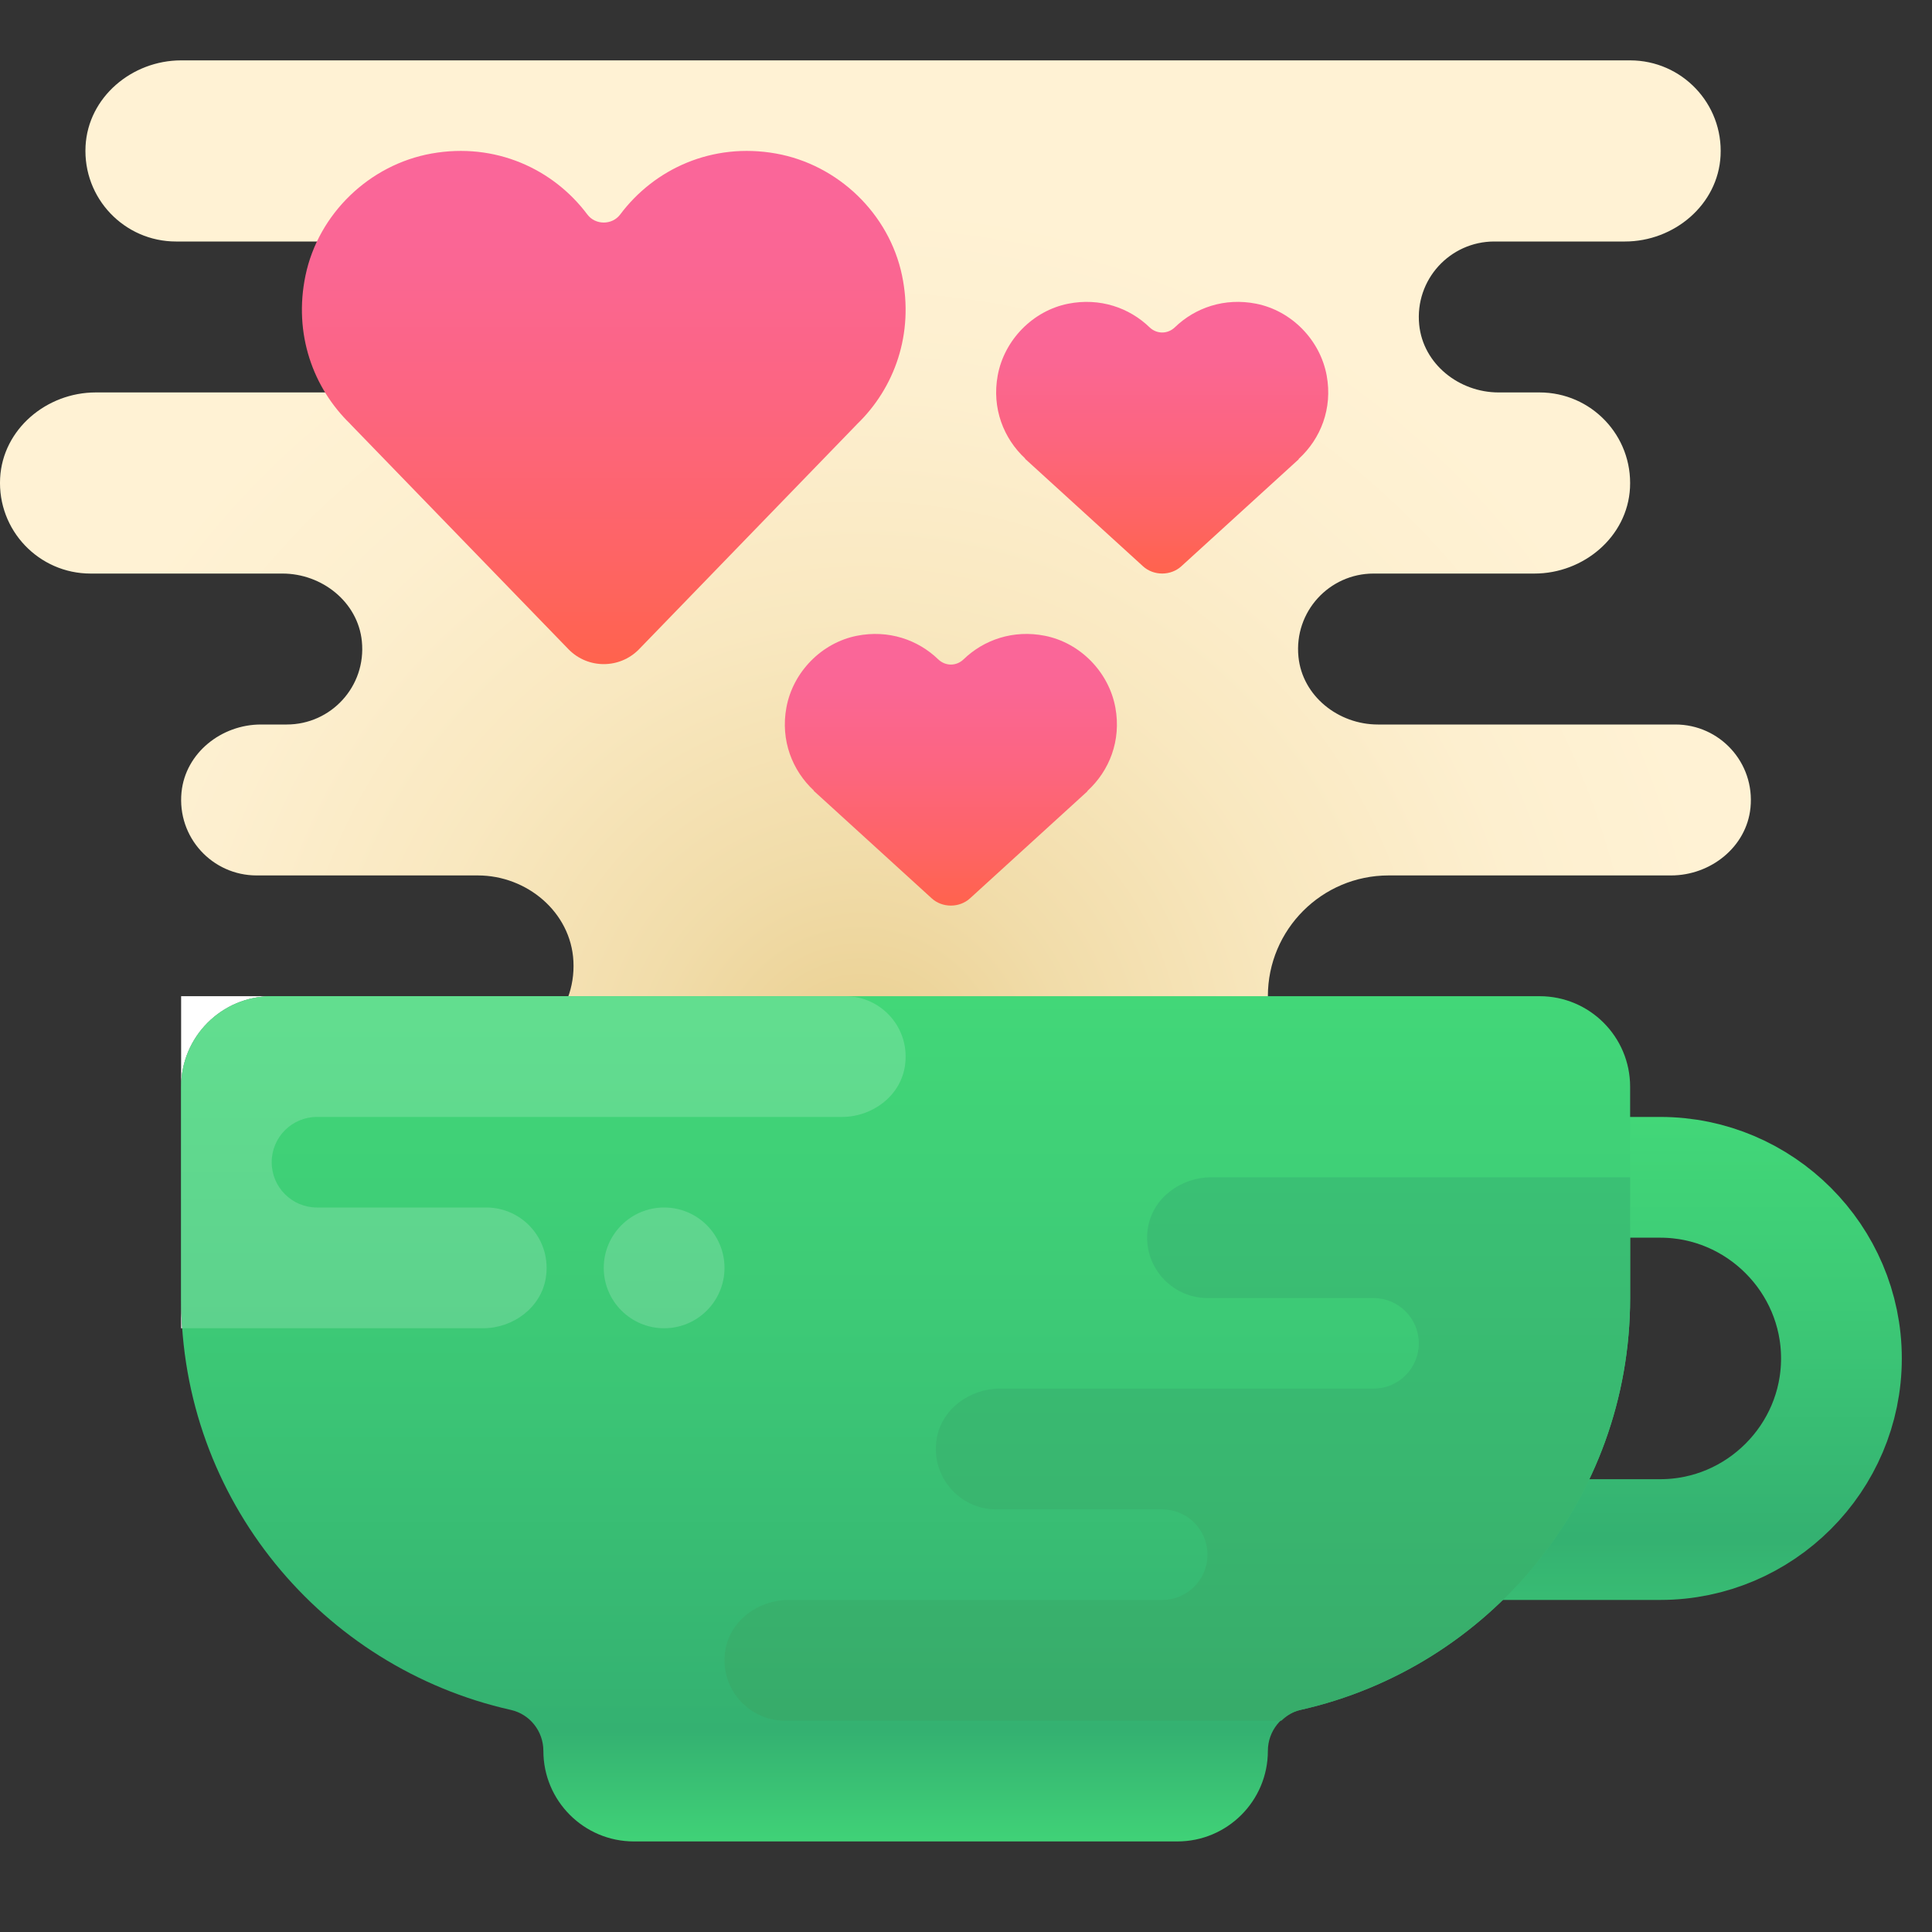 <?xml version="1.0" encoding="iso-8859-1"?>
<!-- Generator: Adobe Illustrator 21.0.2, SVG Export Plug-In . SVG Version: 6.00 Build 0)  -->
<svg version="1.1" xmlns="http://www.w3.org/2000/svg" xmlns:xlink="http://www.w3.org/1999/xlink" x="0px" y="0px"
	 viewBox="0 0 64 64" style="enable-background:new 0 0 64 64;" xml:space="preserve">
<rect x="0" y="0" width="64" height="64" fill="#333333" stroke="none"/>
<g id="Layer_1">
	<radialGradient id="SVGID_1_" cx="28.5" cy="35.5" r="29" gradientUnits="userSpaceOnUse">
		<stop  offset="0" style="stop-color:#E9CE8E"/>
		<stop  offset="1.082549e-07" style="stop-color:#E9CE8E"/>
		<stop  offset="0.241" style="stop-color:#F1DCA9"/>
		<stop  offset="0.521" style="stop-color:#F9E8C0"/>
		<stop  offset="0.782" style="stop-color:#FDEFCF"/>
		<stop  offset="1" style="stop-color:#FFF2D4"/>
	</radialGradient>
	<path style="fill:url(#SVGID_1_);" d="M55.5,24h-9.857c-1.308,0-2.5-0.941-2.63-2.242C42.863,20.261,44.034,19,45.5,19h5.33
		c1.625,0,3.081-1.216,3.166-2.839C54.086,14.431,52.71,13,51,13h-1.357c-1.308,0-2.5-0.941-2.63-2.242
		C46.863,9.261,48.034,8,49.5,8h4.33c1.625,0,3.081-1.216,3.166-2.839C57.086,3.431,55.71,2,54,2H6C4.375,2,2.919,3.216,2.834,4.839
		C2.744,6.569,4.12,8,5.83,8h10.527c1.308,0,2.5,0.941,2.63,2.242C19.137,11.739,17.966,13,16.5,13H3.17
		c-1.625,0-3.081,1.216-3.166,2.839C-0.086,17.569,1.29,19,3,19h6.357c1.308,0,2.499,0.941,2.63,2.242
		C12.137,22.739,10.966,24,9.5,24H8.643c-1.308,0-2.499,0.941-2.63,2.242C5.863,27.739,7.034,29,8.5,29h7.33
		c1.624,0,3.081,1.216,3.165,2.839C19.086,33.569,17.71,35,16,35h-6v6h3.5c0.828,0,1.5,0.672,1.5,1.5S14.328,44,13.5,44h-0.04v0.004
		c-1.448,0.023-2.607,1.289-2.445,2.774C11.157,48.073,12.351,49,13.653,49H20v11h11V49h3.346c1.303,0,2.496-0.927,2.638-2.222
		c0.163-1.485-0.997-2.75-2.445-2.774V44H34.5h-2c-0.929,0-1.66-0.844-1.47-1.807c0.143-0.722,0.836-1.166,1.571-1.196
		C33.935,40.945,35,39.847,35,38.5v-1c0-0.171-0.018-0.338-0.05-0.5H42v-4c0-2.209,1.791-4,4-4h9.357c1.308,0,2.5-0.941,2.63-2.242
		C58.137,25.261,56.966,24,55.5,24z"/>
	<linearGradient id="SVGID_2_" gradientUnits="userSpaceOnUse" x1="20" y1="22" x2="20" y2="5">
		<stop  offset="0" style="stop-color:#FF634D"/>
		<stop  offset="0.204" style="stop-color:#FE6464"/>
		<stop  offset="0.521" style="stop-color:#FC6581"/>
		<stop  offset="0.794" style="stop-color:#FA6694"/>
		<stop  offset="0.989" style="stop-color:#FA669A"/>
		<stop  offset="1" style="stop-color:#FA669A"/>
	</linearGradient>
	<path style="fill:url(#SVGID_2_);" d="M29.881,9.125c-0.427-2.046-2.119-3.672-4.176-4.039c-2.112-0.377-4.029,0.508-5.161,2.02
		c-0.266,0.355-0.821,0.355-1.087,0c-1.132-1.512-3.049-2.397-5.161-2.02c-2.057,0.367-3.749,1.993-4.176,4.039
		c-0.403,1.93,0.25,3.726,1.486,4.921l-0.002,0.001l7.237,7.469c0.638,0.645,1.681,0.645,2.319,0l7.233-7.467l-0.001,0
		C29.631,12.853,30.284,11.057,29.881,9.125z"/>
	<linearGradient id="SVGID_3_" gradientUnits="userSpaceOnUse" x1="50.5" y1="37" x2="50.5" y2="53">
		<stop  offset="0" style="stop-color:#42D778"/>
		<stop  offset="0.373" style="stop-color:#3DCA76"/>
		<stop  offset="0.87" style="stop-color:#34B171"/>
		<stop  offset="1" style="stop-color:#38BC73"/>
	</linearGradient>
	<path style="fill:none;stroke:url(#SVGID_3_);stroke-width:4;stroke-miterlimit:10;" d="M46,51h9c3.3,0,6-2.7,6-6v0
		c0-3.3-2.7-6-6-6h-9c-3.3,0-6,2.7-6,6v0C40,48.3,42.7,51,46,51z"/>
	<linearGradient id="SVGID_4_" gradientUnits="userSpaceOnUse" x1="30" y1="33" x2="30" y2="61">
		<stop  offset="0" style="stop-color:#42D778"/>
		<stop  offset="0.373" style="stop-color:#3DCA76"/>
		<stop  offset="0.87" style="stop-color:#34B171"/>
		<stop  offset="1" style="stop-color:#40D277"/>
	</linearGradient>
	<path style="fill:url(#SVGID_4_);" d="M51,33H9c-1.657,0-3,1.343-3,3v7c0,6.673,4.673,12.24,10.922,13.643
		C17.555,56.785,18,57.352,18,58v0c0,1.657,1.343,3,3,3h18c1.657,0,3-1.343,3-3v0c0-0.648,0.445-1.215,1.078-1.357
		C49.327,55.24,54,49.673,54,43v-7C54,34.343,52.657,33,51,33z"/>
	<linearGradient id="SVGID_6_" gradientUnits="userSpaceOnUse" x1="38.5" y1="19" x2="38.5" y2="10">
		<stop  offset="0" style="stop-color:#FF634D"/>
		<stop  offset="0.204" style="stop-color:#FE6464"/>
		<stop  offset="0.521" style="stop-color:#FC6581"/>
		<stop  offset="0.794" style="stop-color:#FA6694"/>
		<stop  offset="0.989" style="stop-color:#FA669A"/>
		<stop  offset="1" style="stop-color:#FA669A"/>
	</linearGradient>
	<path style="fill:url(#SVGID_6_);" d="M43.948,12.439c-0.216-1.175-1.162-2.145-2.334-2.378c-1.048-0.208-2.022,0.131-2.695,0.781
		c-0.238,0.23-0.601,0.23-0.839,0c-0.673-0.65-1.647-0.988-2.695-0.781c-1.171,0.232-2.117,1.201-2.334,2.374
		c-0.202,1.093,0.197,2.092,0.911,2.756l-0.007,0.005l3.906,3.56c0.351,0.324,0.924,0.324,1.275,0l3.881-3.538l0.009-0.021
		C43.747,14.535,44.149,13.535,43.948,12.439z"/>
	<linearGradient id="SVGID_7_" gradientUnits="userSpaceOnUse" x1="31.5" y1="30" x2="31.5" y2="21">
		<stop  offset="0" style="stop-color:#FF634D"/>
		<stop  offset="0.204" style="stop-color:#FE6464"/>
		<stop  offset="0.521" style="stop-color:#FC6581"/>
		<stop  offset="0.794" style="stop-color:#FA6694"/>
		<stop  offset="0.989" style="stop-color:#FA669A"/>
		<stop  offset="1" style="stop-color:#FA669A"/>
	</linearGradient>
	<path style="fill:url(#SVGID_7_);" d="M36.948,23.439c-0.216-1.175-1.162-2.145-2.334-2.378c-1.048-0.208-2.022,0.131-2.695,0.781
		c-0.238,0.23-0.601,0.23-0.839,0c-0.673-0.65-1.647-0.988-2.695-0.781c-1.171,0.232-2.117,1.201-2.334,2.374
		c-0.202,1.093,0.197,2.092,0.911,2.756l-0.007,0.005l3.906,3.56c0.351,0.324,0.924,0.324,1.275,0l3.881-3.538l0.009-0.021
		C36.747,25.535,37.149,24.535,36.948,23.439z"/>
	<g>
		<path style="fill:#FFFFFF;" d="M6,43v1h0.035C6.012,43.67,6,43.336,6,43 M28,33H6v3c0-1.657,1.343-3,3-3H28L28,33"/>
		
			<linearGradient id="SVGID_8_" gradientUnits="userSpaceOnUse" x1="-480" y1="-96.429" x2="-479" y2="-96.429" gradientTransform="matrix(2.000000e-15 28 28 -2.000000e-15 2718 13473)">
			<stop  offset="0" style="stop-color:#62DE8F"/>
			<stop  offset="0.416" style="stop-color:#5DD18D"/>
			<stop  offset="0.87" style="stop-color:#56BE89"/>
			<stop  offset="1" style="stop-color:#60DA8E"/>
		</linearGradient>
		<path style="fill:url(#SVGID_8_);" d="M28,33H9c-1.657,0-3,1.343-3,3v7c0,0.336,0.012,0.67,0.035,1H16
			c0.996,0,1.92-0.681,2.08-1.664C18.283,41.083,17.321,40,16.106,40H10.5C9.672,40,9,39.328,9,38.5S9.672,37,10.5,37h17.394
			c0.995,0,1.919-0.681,2.079-1.664C30.177,34.083,29.215,33,28,33"/>
		
			<linearGradient id="SVGID_9_" gradientUnits="userSpaceOnUse" x1="-480" y1="-96.286" x2="-479" y2="-96.286" gradientTransform="matrix(2.000000e-15 28 28 -2.000000e-15 2718 13473)">
			<stop  offset="0" style="stop-color:#62DE8F"/>
			<stop  offset="0.416" style="stop-color:#5DD18D"/>
			<stop  offset="0.87" style="stop-color:#56BE89"/>
			<stop  offset="1" style="stop-color:#60DA8E"/>
		</linearGradient>
		<path style="fill:url(#SVGID_9_);" d="M22,40c-1.104,0-2,0.896-2,2c0,1.104,0.895,2,2,2c1.105,0,2-0.896,2-2
			C24,40.896,23.105,40,22,40"/>
	</g>
	<linearGradient id="SVGID_10_" gradientUnits="userSpaceOnUse" x1="39" y1="57" x2="39" y2="39">
		<stop  offset="0" style="stop-color:#37AB6A"/>
		<stop  offset="0.422" style="stop-color:#39B66F"/>
		<stop  offset="1" style="stop-color:#3AC074"/>
	</linearGradient>
	<path style="fill:url(#SVGID_10_);" d="M43.078,56.643C49.327,55.24,54,49.673,54,43v-4H40.122c-0.997,0-1.927,0.675-2.093,1.658
		C37.819,41.907,38.788,43,40,43h5.5c0.828,0,1.5,0.672,1.5,1.5S46.328,46,45.5,46H33.122c-0.997,0-1.928,0.675-2.093,1.658
		C30.819,48.907,31.788,50,33,50h5.5c0.828,0,1.5,0.672,1.5,1.5S39.328,53,38.5,53H26.122c-0.997,0-1.928,0.675-2.093,1.658
		C23.819,55.907,24.788,57,26,57h16.447C42.622,56.834,42.829,56.699,43.078,56.643z"/>
</g>
<g id="Layer_2">
</g>
</svg>
